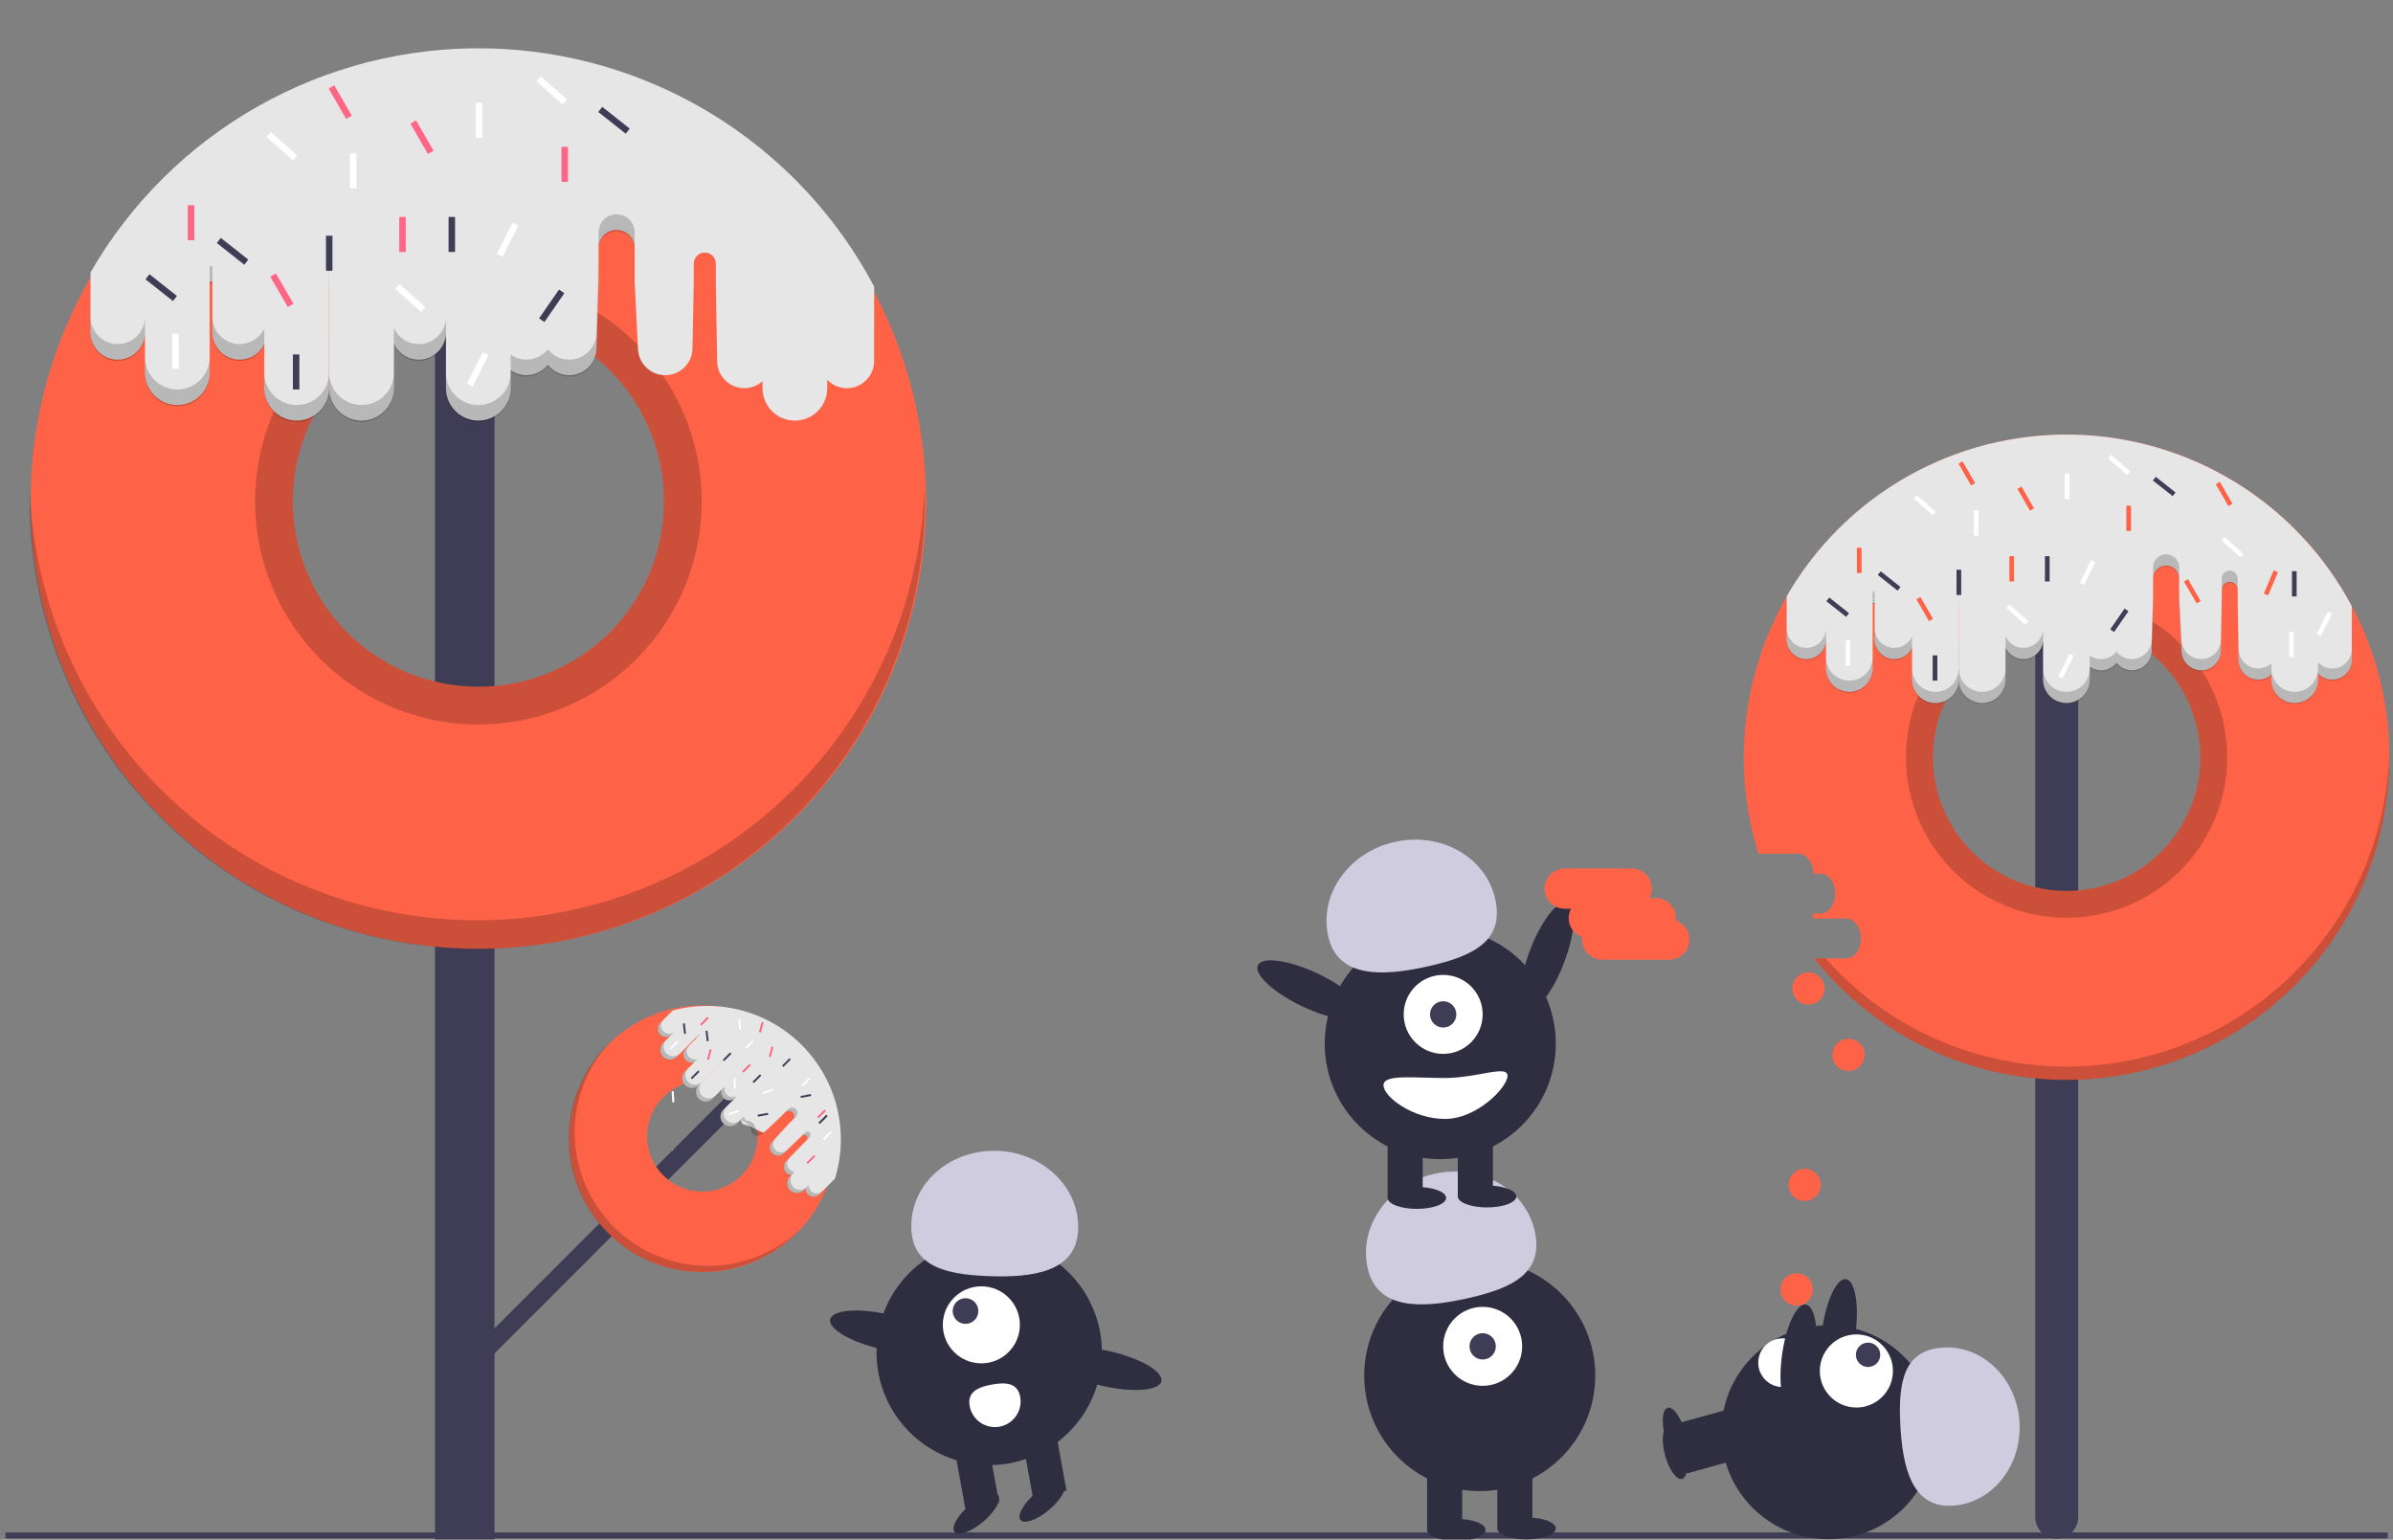 <svg width="892" height="574" viewBox="0 0 892 574" fill="none" xmlns="http://www.w3.org/2000/svg">
<rect x="0" y="0" width="892" height="574" fill="#808080" stroke="none"/>
<g id="undraw_donut_love_kau1 1" clip-path="url(#clip0)">
<path id="Vector" d="M890.029 571.273H2.029V573.513H890.029V571.273Z" fill="#3F3D56"/>
<path id="third-piece" d="M672.697 447.69C676.011 447.69 678.697 445.003 678.697 441.69C678.697 438.376 676.011 435.69 672.697 435.69C669.384 435.69 666.697 438.376 666.697 441.69C666.697 445.003 669.384 447.69 672.697 447.69Z" fill="#FF6347"/>
<path id="second-piece" d="M689.04 399.253C692.353 399.253 695.04 396.567 695.04 393.253C695.04 389.94 692.353 387.253 689.04 387.253C685.726 387.253 683.04 389.94 683.04 393.253C683.04 396.567 685.726 399.253 689.04 399.253Z" fill="#FF6347"/>
<path id="top-piece" d="M674.097 374.495C677.411 374.495 680.097 371.808 680.097 368.495C680.097 365.181 677.411 362.495 674.097 362.495C670.783 362.495 668.097 365.181 668.097 368.495C668.097 371.808 670.783 374.495 674.097 374.495Z" fill="#FF6347"/>
<path id="bottom-piece" d="M669.697 486.69C673.011 486.69 675.697 484.003 675.697 480.69C675.697 477.376 673.011 474.69 669.697 474.69C666.384 474.69 663.697 477.376 663.697 480.69C663.697 484.003 666.384 486.69 669.697 486.69Z" fill="#FF6347"/>
<g id="Donut-tree-left">
<path id="Vector_2" d="M250.142 391.807L249.38 391.896L249.86 396.01L250.621 395.921L250.142 391.807Z" fill="#3F3D56"/>
<path id="Vector_3" d="M254.69 428.114L254.449 427.386L250.518 428.69L250.759 429.418L254.69 428.114Z" fill="white"/>
<path id="Vector_4" d="M251.127 406.787L250.361 406.833L250.61 410.967L251.376 410.921L251.127 406.787Z" fill="white"/>
<path id="Vector_5" d="M247.547 384.117L246.782 384.163L247.03 388.297L247.796 388.251L247.547 384.117Z" fill="white"/>
<path id="Vector_6" d="M302.258 401.026L301.97 400.315L298.13 401.866L298.417 402.578L302.258 401.026Z" fill="#FF6584"/>
<path id="Vector_7" d="M256.981 399.817L256.241 399.619L255.169 403.619L255.909 403.818L256.981 399.817Z" fill="#FF6584"/>
<path id="Vector_8" d="M294.882 394.16L294.372 393.65L291.62 396.402L292.129 396.912L294.882 394.16Z" fill="white"/>
<path id="Vector_9" d="M302.119 435.853L301.61 435.343L298.857 438.096L299.367 438.605L302.119 435.853Z" fill="white"/>
<path id="Vector_10" d="M296.345 418.572L295.649 418.385L294.641 422.145L295.338 422.331L296.345 418.572Z" fill="#FF6584"/>
<path id="Vector_11" d="M298.144 404.354L297.634 403.844L294.882 406.596L295.391 407.106L298.144 404.354Z" fill="#FF6584"/>
<g id="group">
<path id="Vector_12" d="M286.208 402.67C286.828 402.05 287.177 401.209 287.177 400.332C287.177 399.455 286.828 398.614 286.208 397.994C285.588 397.374 284.747 397.025 283.87 397.025C282.993 397.025 282.152 397.374 281.532 397.994L176.015 503.51C175.395 504.13 175.047 504.972 175.047 505.849C175.047 506.726 175.395 507.567 176.015 508.187C176.635 508.807 177.476 509.155 178.354 509.155C179.231 509.155 180.072 508.807 180.692 508.187L285.529 403.349" fill="#3F3D56"/>
<path id="Vector_13" d="M296.994 389.353C289.308 381.676 279.319 376.729 268.555 375.266C257.791 373.804 246.844 375.908 237.389 381.256C227.934 386.605 220.491 394.903 216.198 404.881C211.906 414.86 211 425.971 213.62 436.513C216.24 447.055 222.24 456.449 230.704 463.258C239.169 470.067 249.63 473.916 260.489 474.217C271.347 474.517 282.006 471.252 290.833 464.922C299.661 458.591 306.172 449.543 309.371 439.162C312.031 430.519 312.284 421.314 310.104 412.538C307.923 403.761 303.39 395.746 296.994 389.353V389.353ZM256.291 443.448C252.869 442.498 249.751 440.678 247.241 438.166C246.734 437.658 246.264 437.123 245.813 436.578C242.712 432.758 241.08 427.956 241.21 423.038C241.34 418.12 243.224 413.41 246.521 409.76C249.819 406.109 254.314 403.758 259.193 403.13C264.072 402.502 269.015 403.64 273.13 406.337C277.244 409.035 280.258 413.114 281.629 417.839C282.999 422.564 282.635 427.623 280.602 432.103C278.569 436.583 275.002 440.189 270.544 442.269C266.085 444.349 261.03 444.767 256.291 443.448Z" fill="#FF6347"/>
<path id="Vector_14" d="M184.328 112.945C184.328 110.003 183.16 107.182 181.079 105.101C178.999 103.021 176.177 101.852 173.235 101.852C170.293 101.852 167.472 103.021 165.391 105.101C163.311 107.182 162.142 110.003 162.142 112.945V580.484C162.142 581.941 162.429 583.383 162.987 584.729C163.544 586.075 164.361 587.298 165.391 588.328C166.421 589.358 167.644 590.175 168.99 590.733C170.336 591.29 171.779 591.577 173.235 591.577C174.692 591.577 176.135 591.29 177.48 590.733C178.826 590.175 180.049 589.358 181.079 588.328C182.109 587.298 182.926 586.075 183.484 584.729C184.041 583.383 184.328 581.941 184.328 580.484V116.167" fill="#3F3D56"/>
<path id="Vector_15" d="M325.83 108.801C306.782 72.772 275.209 44.958 237.065 30.606C198.922 16.253 156.845 16.354 118.771 30.889C80.696 45.424 49.257 73.388 30.381 109.508C11.506 145.628 6.499 187.406 16.306 226.963C26.113 266.519 50.056 301.121 83.618 324.24C117.18 347.359 158.042 357.398 198.497 352.464C238.951 347.53 276.202 327.964 303.224 297.455C330.245 266.947 345.169 227.605 345.18 186.851C345.192 159.645 338.549 132.85 325.83 108.801V108.801ZM212.322 247.091C199.088 254.562 183.762 257.465 168.713 255.354C153.663 253.242 139.728 246.233 129.061 235.41C118.393 224.586 111.587 210.551 109.694 195.472C107.802 180.394 110.928 165.112 118.589 151.987C126.251 138.863 138.022 128.627 152.082 122.862C166.143 117.097 181.711 116.123 196.381 120.09C211.051 124.058 224.006 132.747 233.243 144.814C242.481 156.88 247.488 171.654 247.489 186.851C247.526 199.114 244.285 211.165 238.102 221.756C231.919 232.347 223.019 241.094 212.322 247.091H212.322Z" fill="#FF6347"/>
<path id="Vector_16" opacity="0.2" d="M177.847 343.054C134.498 343.053 92.852 326.181 61.726 296.01C30.601 265.839 12.44 224.739 11.089 181.412C11.031 183.216 11.001 185.028 11 186.847C10.995 208.761 15.306 230.461 23.689 250.709C32.071 270.956 44.36 289.354 59.854 304.852C75.347 320.349 93.742 332.643 113.988 341.03C134.233 349.417 155.933 353.734 177.847 353.734C199.761 353.734 221.46 349.417 241.706 341.03C261.951 332.643 280.346 320.349 295.84 304.852C311.333 289.354 323.622 270.956 332.005 250.709C340.387 230.461 344.699 208.761 344.693 186.847C344.693 185.026 344.664 183.212 344.605 181.405C343.256 224.734 325.095 265.836 293.969 296.008C262.844 326.18 221.196 343.053 177.847 343.054V343.054Z" fill="black"/>
<path id="Vector_17" opacity="0.2" d="M178.33 103.595C161.865 103.596 145.77 108.479 132.08 117.627C118.39 126.775 107.72 139.777 101.419 154.989C95.119 170.201 93.471 186.94 96.683 203.089C99.895 219.237 107.824 234.071 119.467 245.714C131.11 257.356 145.943 265.285 162.092 268.498C178.241 271.71 194.979 270.062 210.191 263.761C225.403 257.461 238.406 246.791 247.554 233.101C256.702 219.411 261.585 203.316 261.586 186.851C261.561 164.777 252.782 143.615 237.174 128.007C221.565 112.399 200.403 103.619 178.33 103.595V103.595ZM212.322 247.091C199.088 254.562 183.762 257.465 168.713 255.354C153.663 253.242 139.728 246.233 129.06 235.41C118.393 224.586 111.587 210.551 109.694 195.472C107.802 180.394 110.928 165.112 118.589 151.987C126.251 138.863 138.022 128.627 152.082 122.862C166.143 117.097 181.711 116.123 196.381 120.09C211.051 124.058 224.005 132.747 233.243 144.814C242.481 156.88 247.487 171.654 247.489 186.851C247.526 199.114 244.285 211.165 238.102 221.756C231.919 232.347 223.019 241.094 212.322 247.091V247.091Z" fill="black"/>
<path id="Vector_18" d="M325.833 106.796V134.551C325.834 136.577 325.229 138.558 324.095 140.237C322.961 141.917 321.35 143.218 319.47 143.974C317.589 144.73 315.526 144.906 313.545 144.479C311.564 144.052 309.756 143.041 308.355 141.578V144.741C308.355 147.938 307.084 151.005 304.823 153.266C302.562 155.527 299.496 156.797 296.298 156.797C293.101 156.797 290.034 155.527 287.773 153.266C285.512 151.005 284.242 147.938 284.242 144.741V142.105C282.783 143.417 280.976 144.278 279.038 144.583C277.101 144.889 275.116 144.626 273.325 143.826C271.533 143.027 270.012 141.725 268.946 140.079C267.879 138.433 267.313 136.513 267.315 134.551L266.832 105.051V98.246C266.83 97.157 266.396 96.113 265.625 95.344C264.855 94.574 263.81 94.142 262.721 94.142C261.632 94.142 260.587 94.574 259.816 95.344C259.046 96.113 258.612 97.157 258.61 98.246V105.051L258.127 129.715C258.127 132.408 257.057 134.992 255.152 136.896C253.247 138.801 250.664 139.871 247.971 139.871C245.277 139.871 242.694 138.801 240.789 136.896C238.885 134.992 237.815 132.408 237.815 129.715L236.572 105.051V92.443C236.572 90.656 235.862 88.942 234.599 87.679C233.335 86.416 231.622 85.706 229.835 85.706C228.048 85.706 226.335 86.416 225.072 87.679C223.808 88.942 223.098 90.656 223.098 92.443V105.051L222.339 129.715C222.341 131.827 221.683 133.887 220.458 135.608C219.233 137.329 217.502 138.624 215.506 139.314C213.51 140.004 211.348 140.054 209.322 139.457C207.296 138.859 205.507 137.645 204.204 135.982C202.598 138.036 200.262 139.391 197.682 139.766C195.102 140.14 192.477 139.506 190.353 137.994V144.741C190.353 147.938 189.083 151.005 186.822 153.266C184.561 155.527 181.494 156.797 178.296 156.797C175.099 156.797 172.032 155.527 169.771 153.266C167.51 151.005 166.24 147.938 166.24 144.741V123.911C166.241 126.235 165.445 128.488 163.985 130.295C162.525 132.103 160.489 133.354 158.217 133.842C155.946 134.329 153.576 134.022 151.503 132.973C149.43 131.923 147.78 130.195 146.828 128.075V144.741C146.828 147.938 145.557 151.005 143.296 153.266C141.035 155.527 137.969 156.797 134.771 156.797C131.574 156.797 128.507 155.527 126.246 153.266C123.985 151.005 122.715 147.938 122.715 144.741V105.051H122.647V144.741C122.647 147.938 121.377 151.005 119.116 153.266C116.855 155.527 113.788 156.797 110.59 156.797C107.393 156.797 104.326 155.527 102.065 153.266C99.804 151.005 98.534 147.938 98.534 144.741V128.216C97.556 130.308 95.893 132.005 93.821 133.024C91.748 134.044 89.39 134.327 87.135 133.825C84.88 133.323 82.864 132.068 81.419 130.265C79.975 128.463 79.188 126.221 79.189 123.911V105.051H78.154V138.937C78.154 142.135 76.884 145.202 74.623 147.463C72.362 149.724 69.296 150.994 66.098 150.994C62.9 150.994 59.834 149.724 57.573 147.463C55.312 145.202 54.041 142.135 54.041 138.937V123.911C54.043 125.246 53.781 126.568 53.271 127.801C52.761 129.034 52.014 130.155 51.071 131.099C50.127 132.043 49.007 132.792 47.774 133.303C46.542 133.814 45.22 134.077 43.886 134.077C42.551 134.077 41.23 133.814 39.997 133.303C38.764 132.792 37.644 132.043 36.701 131.099C35.758 130.155 35.01 129.034 34.5 127.801C33.99 126.568 33.728 125.246 33.73 123.911V101.554C48.624 75.714 70.171 54.337 96.129 39.647C122.087 24.957 151.506 17.492 181.327 18.027C211.148 18.562 240.281 27.078 265.695 42.69C291.108 58.302 311.875 80.438 325.833 106.796V106.796Z" fill="#E6E6E6"/>
<path id="Vector_19" opacity="0.2" d="M110.591 150.994C109.007 150.994 107.439 150.682 105.977 150.076C104.514 149.47 103.185 148.582 102.065 147.463C100.945 146.343 100.057 145.014 99.451 143.551C98.846 142.088 98.534 140.521 98.534 138.937V145.224C98.534 148.422 99.804 151.489 102.065 153.75C104.326 156.011 107.393 157.281 110.591 157.281C113.788 157.281 116.855 156.011 119.116 153.75C121.377 151.489 122.647 148.422 122.647 145.224V138.937C122.647 140.521 122.335 142.089 121.73 143.551C121.124 145.014 120.236 146.343 119.116 147.463C117.996 148.582 116.667 149.471 115.204 150.076C113.742 150.682 112.174 150.994 110.591 150.994Z" fill="black"/>
<path id="Vector_20" opacity="0.2" d="M134.771 150.994C133.188 150.994 131.62 150.682 130.157 150.076C128.694 149.47 127.365 148.582 126.246 147.463C125.126 146.343 124.238 145.014 123.632 143.551C123.026 142.088 122.715 140.521 122.715 138.937V145.224C122.715 148.422 123.985 151.489 126.246 153.75C128.507 156.011 131.574 157.281 134.771 157.281C137.969 157.281 141.035 156.011 143.296 153.75C145.557 151.489 146.828 148.422 146.828 145.224V138.937C146.828 140.521 146.516 142.089 145.91 143.551C145.304 145.014 144.416 146.343 143.297 147.463C142.177 148.582 140.848 149.471 139.385 150.076C137.922 150.682 136.354 150.994 134.771 150.994V150.994Z" fill="black"/>
<path id="Vector_21" opacity="0.2" d="M98.534 122.412C97.556 124.505 95.893 126.201 93.821 127.221C91.748 128.241 89.39 128.523 87.135 128.022C84.88 127.52 82.864 126.264 81.419 124.462C79.975 122.659 79.188 120.418 79.189 118.108V124.395C79.188 126.705 79.975 128.946 81.419 130.749C82.864 132.551 84.88 133.807 87.135 134.309C89.39 134.81 91.748 134.528 93.821 133.508C95.893 132.488 97.556 130.792 98.534 128.699V122.412Z" fill="black"/>
<path id="Vector_22" opacity="0.2" d="M122.715 99.247H122.647V105.534H122.715V99.247Z" fill="black"/>
<path id="Vector_23" opacity="0.2" d="M54.042 118.108C54.039 120.8 52.968 123.38 51.063 125.283C49.159 127.185 46.578 128.254 43.886 128.254C41.194 128.254 38.612 127.185 36.708 125.283C34.804 123.38 33.733 120.8 33.73 118.108V124.395C33.733 127.087 34.804 129.667 36.708 131.57C38.612 133.472 41.194 134.541 43.886 134.541C46.578 134.541 49.159 133.472 51.063 131.57C52.968 129.667 54.039 127.087 54.042 124.395V118.108Z" fill="black"/>
<path id="Vector_24" opacity="0.2" d="M79.189 99.247H78.155V105.534H79.189V99.247Z" fill="black"/>
<path id="Vector_25" opacity="0.2" d="M66.098 145.19C64.515 145.191 62.947 144.879 61.484 144.273C60.021 143.667 58.692 142.779 57.573 141.659C56.453 140.54 55.565 139.211 54.959 137.748C54.353 136.285 54.041 134.717 54.042 133.134V139.421C54.042 142.619 55.312 145.685 57.573 147.946C59.834 150.207 62.901 151.477 66.098 151.477C69.296 151.477 72.362 150.207 74.623 147.946C76.884 145.685 78.155 142.619 78.155 139.421V133.134C78.155 134.717 77.843 136.285 77.237 137.748C76.631 139.211 75.743 140.54 74.624 141.659C73.504 142.779 72.175 143.667 70.712 144.273C69.249 144.879 67.681 145.191 66.098 145.19V145.19Z" fill="black"/>
<path id="Vector_26" opacity="0.2" d="M178.296 150.994C176.713 150.994 175.145 150.682 173.682 150.076C172.22 149.47 170.891 148.582 169.771 147.463C168.651 146.343 167.763 145.014 167.157 143.551C166.552 142.088 166.24 140.521 166.24 138.937V145.224C166.24 148.422 167.51 151.489 169.771 153.75C172.032 156.011 175.099 157.281 178.296 157.281C181.494 157.281 184.561 156.011 186.822 153.75C189.083 151.489 190.353 148.422 190.353 145.224V138.937C190.353 140.521 190.041 142.089 189.435 143.551C188.83 145.014 187.942 146.343 186.822 147.463C185.702 148.582 184.373 149.471 182.91 150.076C181.448 150.682 179.88 150.994 178.296 150.994Z" fill="black"/>
<path id="Vector_27" opacity="0.2" d="M166.24 118.108C166.241 120.431 165.445 122.685 163.985 124.492C162.525 126.299 160.489 127.551 158.217 128.038C155.946 128.525 153.576 128.219 151.503 127.169C149.43 126.12 147.78 124.391 146.828 122.272V128.559C147.78 130.678 149.43 132.407 151.503 133.456C153.576 134.506 155.946 134.812 158.217 134.325C160.489 133.838 162.525 132.586 163.985 130.779C165.445 128.972 166.241 126.718 166.24 124.395V118.108Z" fill="black"/>
<path id="Vector_28" opacity="0.2" d="M212.183 134.067C210.645 134.067 209.128 133.717 207.745 133.044C206.362 132.37 205.151 131.39 204.204 130.179C202.598 132.232 200.262 133.587 197.682 133.962C195.102 134.337 192.477 133.702 190.353 132.191V138.478C192.477 139.989 195.102 140.624 197.682 140.249C200.262 139.874 202.598 138.519 204.204 136.466C205.507 138.129 207.296 139.343 209.322 139.94C211.348 140.537 213.51 140.488 215.506 139.798C217.502 139.108 219.233 137.812 220.458 136.091C221.683 134.371 222.341 132.311 222.339 130.198L223.098 105.534V99.247L222.339 123.911C222.339 125.245 222.077 126.566 221.566 127.798C221.056 129.03 220.308 130.15 219.365 131.093C218.422 132.036 217.302 132.784 216.07 133.295C214.838 133.805 213.517 134.068 212.183 134.067Z" fill="black"/>
<path id="Vector_29" opacity="0.2" d="M236.572 86.639C236.572 84.853 235.862 83.139 234.599 81.876C233.335 80.612 231.622 79.903 229.835 79.903C228.048 79.903 226.335 80.612 225.072 81.876C223.808 83.139 223.098 84.853 223.098 86.639V92.926C223.098 91.14 223.808 89.426 225.072 88.163C226.335 86.899 228.048 86.19 229.835 86.19C231.622 86.19 233.335 86.899 234.599 88.163C235.862 89.426 236.572 91.14 236.572 92.926V86.639Z" fill="black"/>
<path id="Vector_30" d="M123.924 87.882H121.506V100.94H123.924V87.882Z" fill="#3F3D56"/>
<path id="Vector_31" d="M169.625 80.87H167.207V93.927H169.625V80.87Z" fill="#3F3D56"/>
<path id="Vector_32" d="M111.592 132.133H109.174V145.19H111.592V132.133Z" fill="#3F3D56"/>
<path id="Vector_33" d="M210.361 109.317L208.373 107.941L200.943 118.679L202.932 120.054L210.361 109.317Z" fill="#3F3D56"/>
<path id="Vector_34" d="M82.316 88.686L80.815 90.583L91.055 98.685L92.556 96.788L82.316 88.686Z" fill="#3F3D56"/>
<path id="Vector_35" d="M224.498 39.842L222.998 41.738L233.238 49.84L234.738 47.944L224.498 39.842Z" fill="#3F3D56"/>
<path id="Vector_36" d="M55.717 102.228L54.217 104.124L64.457 112.226L65.957 110.33L55.717 102.228Z" fill="#3F3D56"/>
<path id="Vector_37" d="M132.871 57.173H130.453V70.23H132.871V57.173Z" fill="white"/>
<path id="Vector_38" d="M66.616 124.395H64.198V137.453H66.616V124.395Z" fill="white"/>
<path id="Vector_39" d="M179.781 38.312H177.363V51.369H179.781V38.312Z" fill="white"/>
<path id="Vector_40" d="M193.22 84.04L191.059 82.955L185.203 94.626L187.364 95.711L193.22 84.04Z" fill="white"/>
<path id="Vector_41" d="M182.097 132.401L179.936 131.317L174.08 142.988L176.241 144.072L182.097 132.401Z" fill="white"/>
<path id="Vector_42" d="M148.857 105.86L147.253 107.669L157.024 116.332L158.628 114.522L148.857 105.86Z" fill="white"/>
<path id="Vector_43" d="M100.98 49.277L99.376 51.086L109.146 59.749L110.75 57.939L100.98 49.277Z" fill="white"/>
<path id="Vector_44" d="M201.571 28.482L199.967 30.291L209.738 38.953L211.342 37.144L201.571 28.482Z" fill="white"/>
<path id="Vector_45" d="M151.248 80.87H148.83V93.927H151.248V80.87Z" fill="#FF6584"/>
<path id="Vector_46" d="M102.846 101.935L100.751 103.144L107.28 114.453L109.374 113.244L102.846 101.935Z" fill="#FF6584"/>
<path id="Vector_47" d="M155.077 44.87L152.983 46.079L159.512 57.387L161.606 56.178L155.077 44.87Z" fill="#FF6584"/>
<path id="Vector_48" d="M124.608 31.811L122.514 33.02L129.043 44.329L131.137 43.12L124.608 31.811Z" fill="#FF6584"/>
<path id="Vector_49" d="M211.7 54.755H209.282V67.812H211.7V54.755Z" fill="#FF6584"/>
<path id="Vector_50" d="M72.419 76.517H70.001V89.575H72.419V76.517Z" fill="#FF6584"/>
<path id="Vector_51" opacity="0.2" d="M228.795 457.352C219.657 448.214 214.435 435.879 214.234 422.959C214.033 410.038 218.868 397.546 227.716 388.129C227.324 388.497 226.935 388.873 226.552 389.256C221.93 393.874 218.264 399.357 215.762 405.392C213.259 411.427 211.971 417.896 211.97 424.429C211.968 430.963 213.254 437.432 215.754 443.468C218.253 449.505 221.917 454.989 226.537 459.609C231.157 464.229 236.642 467.893 242.678 470.393C248.714 472.892 255.184 474.178 261.717 474.177C268.25 474.175 274.719 472.887 280.754 470.385C286.789 467.883 292.273 464.216 296.89 459.594C297.274 459.21 297.65 458.822 298.019 458.429C288.601 467.277 276.109 472.113 263.189 471.912C250.268 471.711 237.932 466.489 228.795 457.352V457.352Z" fill="black"/>
</g>
<path id="Vector_52" d="M311.232 439.381L305.382 445.231C304.955 445.659 304.41 445.949 303.817 446.064C303.224 446.179 302.61 446.114 302.054 445.877C301.498 445.64 301.026 445.242 300.699 444.734C300.371 444.227 300.203 443.632 300.216 443.029L299.55 443.695C298.876 444.369 297.961 444.748 297.008 444.748C296.055 444.748 295.141 444.369 294.467 443.695C293.793 443.021 293.414 442.107 293.414 441.154C293.414 440.201 293.793 439.287 294.467 438.613L295.022 438.057C294.438 438.026 293.876 437.826 293.403 437.482C292.93 437.138 292.567 436.665 292.358 436.119C292.149 435.572 292.103 434.978 292.225 434.406C292.347 433.834 292.633 433.31 293.047 432.897L299.163 426.576L300.598 425.142C300.827 424.912 300.956 424.601 300.956 424.276C300.956 423.951 300.827 423.639 300.598 423.409C300.368 423.179 300.056 423.05 299.731 423.05C299.406 423.05 299.094 423.179 298.865 423.409L297.43 424.843L292.129 429.94C291.562 430.508 290.792 430.827 289.989 430.827C289.186 430.827 288.416 430.508 287.848 429.94C287.28 429.373 286.961 428.603 286.961 427.8C286.961 426.997 287.28 426.227 287.848 425.659L292.785 420.198L295.442 417.541C295.816 417.163 296.026 416.653 296.024 416.122C296.023 415.591 295.812 415.082 295.436 414.707C295.061 414.331 294.552 414.12 294.021 414.118C293.49 414.117 292.98 414.327 292.602 414.7L289.945 417.358L284.586 422.397C282.182 420.972 279.615 419.842 276.94 419.033C276.497 418.589 276.202 418.019 276.098 417.4L274.676 418.822C274.002 419.496 273.088 419.875 272.135 419.875C271.182 419.875 270.268 419.496 269.594 418.822C268.92 418.148 268.541 417.234 268.541 416.281C268.541 415.327 268.92 414.413 269.594 413.739L273.984 409.349C273.495 409.839 272.852 410.146 272.163 410.219C271.474 410.292 270.781 410.127 270.2 409.751C269.618 409.375 269.183 408.81 268.968 408.152C268.752 407.494 268.768 406.782 269.015 406.134L265.502 409.647C264.828 410.321 263.913 410.7 262.96 410.7C262.007 410.7 261.093 410.321 260.419 409.647C259.745 408.973 259.366 408.059 259.366 407.106C259.366 406.153 259.745 405.239 260.419 404.565L268.785 396.198L268.771 396.184L260.405 404.55C259.731 405.224 258.816 405.603 257.863 405.603C256.91 405.603 255.996 405.224 255.322 404.55C254.648 403.876 254.269 402.962 254.269 402.009C254.269 401.056 254.648 400.142 255.322 399.468L258.805 395.984C258.158 396.219 257.45 396.226 256.798 396.004C256.146 395.783 255.589 395.345 255.22 394.764C254.85 394.183 254.69 393.493 254.766 392.809C254.841 392.124 255.148 391.486 255.635 390.999L259.61 387.024L259.392 386.806L252.249 393.949C251.575 394.623 250.661 395.001 249.708 395.001C248.755 395.001 247.841 394.623 247.167 393.949C246.493 393.275 246.114 392.36 246.114 391.407C246.114 390.454 246.493 389.54 247.167 388.866L250.334 385.699C249.766 386.266 248.996 386.585 248.193 386.585C247.39 386.585 246.62 386.266 246.052 385.699C245.485 385.131 245.166 384.361 245.166 383.558C245.166 382.755 245.485 381.985 246.052 381.417L250.765 376.704C259.352 374.397 268.399 374.433 276.967 376.808C285.535 379.183 293.31 383.811 299.483 390.21C305.656 396.608 310.002 404.544 312.068 413.192C314.134 421.84 313.846 430.883 311.232 439.381V439.381Z" fill="#E6E6E6"/>
<path id="Vector_53" opacity="0.2" d="M256.545 403.327C256.211 402.993 255.947 402.597 255.766 402.161C255.585 401.725 255.492 401.258 255.492 400.786C255.492 400.314 255.585 399.846 255.766 399.41C255.947 398.974 256.211 398.578 256.545 398.244L255.22 399.57C254.546 400.244 254.167 401.158 254.167 402.111C254.167 403.064 254.546 403.978 255.22 404.652C255.894 405.326 256.808 405.705 257.761 405.705C258.714 405.705 259.629 405.326 260.303 404.652L261.628 403.327C261.294 403.661 260.898 403.926 260.462 404.106C260.026 404.287 259.558 404.38 259.086 404.38C258.615 404.38 258.147 404.287 257.711 404.106C257.275 403.926 256.879 403.661 256.545 403.327V403.327Z" fill="black"/>
<path id="Vector_54" opacity="0.2" d="M261.642 408.424C261.308 408.09 261.044 407.694 260.863 407.258C260.682 406.822 260.589 406.355 260.589 405.883C260.589 405.411 260.682 404.943 260.863 404.507C261.044 404.071 261.308 403.675 261.642 403.341L260.317 404.667C259.983 405 259.718 405.396 259.538 405.833C259.357 406.269 259.264 406.736 259.264 407.208C259.264 407.68 259.357 408.147 259.538 408.583C259.718 409.019 259.983 409.416 260.317 409.749C260.651 410.083 261.047 410.348 261.483 410.528C261.919 410.709 262.386 410.802 262.858 410.802C263.33 410.802 263.798 410.709 264.234 410.528C264.67 410.348 265.066 410.083 265.4 409.749L266.725 408.424C266.391 408.758 265.995 409.023 265.559 409.203C265.123 409.384 264.655 409.477 264.183 409.477C263.711 409.477 263.244 409.384 262.808 409.203C262.372 409.023 261.976 408.758 261.642 408.424V408.424Z" fill="black"/>
<path id="Vector_55" opacity="0.2" d="M260.028 394.761C259.381 394.996 258.673 395.003 258.021 394.781C257.369 394.559 256.813 394.122 256.443 393.541C256.074 392.96 255.913 392.27 255.989 391.585C256.064 390.901 256.371 390.263 256.858 389.776L255.533 391.101C255.046 391.588 254.739 392.226 254.664 392.911C254.588 393.595 254.748 394.285 255.118 394.866C255.488 395.447 256.044 395.884 256.696 396.106C257.348 396.328 258.056 396.321 258.703 396.086L260.028 394.761Z" fill="black"/>
<path id="Vector_56" opacity="0.2" d="M269.994 394.961L268.669 396.286L268.683 396.3L270.008 394.975L269.994 394.961Z" fill="black"/>
<path id="Vector_57" opacity="0.2" d="M251.557 384.475C251.276 384.756 250.942 384.979 250.575 385.132C250.208 385.284 249.814 385.362 249.416 385.362C249.019 385.362 248.625 385.284 248.258 385.132C247.891 384.979 247.557 384.756 247.276 384.475C246.995 384.194 246.772 383.86 246.619 383.493C246.467 383.126 246.389 382.732 246.389 382.335C246.389 381.937 246.467 381.543 246.619 381.176C246.772 380.809 246.995 380.475 247.276 380.194L245.951 381.519C245.383 382.087 245.064 382.857 245.064 383.66C245.064 384.463 245.383 385.233 245.951 385.801C246.518 386.368 247.288 386.687 248.091 386.687C248.894 386.687 249.664 386.368 250.232 385.801L251.557 384.475Z" fill="black"/>
<path id="Vector_58" opacity="0.2" d="M260.616 385.582L259.29 386.908L259.509 387.126L260.834 385.801L260.616 385.582Z" fill="black"/>
<path id="Vector_59" opacity="0.2" d="M248.39 392.725C248.056 392.392 247.791 391.995 247.611 391.559C247.43 391.123 247.337 390.656 247.337 390.184C247.337 389.712 247.43 389.245 247.611 388.809C247.791 388.372 248.056 387.976 248.39 387.643L247.065 388.968C246.731 389.302 246.466 389.698 246.286 390.134C246.105 390.57 246.012 391.037 246.012 391.509C246.012 391.981 246.105 392.448 246.286 392.885C246.466 393.321 246.731 393.717 247.065 394.051C247.398 394.384 247.795 394.649 248.231 394.83C248.667 395.01 249.134 395.103 249.606 395.103C250.078 395.103 250.545 395.01 250.981 394.83C251.418 394.649 251.814 394.384 252.147 394.051L253.473 392.725C253.139 393.059 252.743 393.324 252.307 393.504C251.871 393.685 251.403 393.778 250.931 393.778C250.459 393.778 249.992 393.685 249.556 393.504C249.12 393.324 248.724 393.059 248.39 392.725V392.725Z" fill="black"/>
<path id="Vector_60" opacity="0.2" d="M270.817 417.599C270.483 417.265 270.218 416.869 270.038 416.433C269.857 415.997 269.764 415.529 269.764 415.057C269.764 414.585 269.857 414.118 270.038 413.682C270.218 413.246 270.483 412.85 270.817 412.516L269.492 413.841C269.158 414.175 268.893 414.571 268.712 415.007C268.532 415.443 268.439 415.911 268.439 416.383C268.439 416.854 268.532 417.322 268.712 417.758C268.893 418.194 269.158 418.59 269.492 418.924C269.825 419.258 270.221 419.522 270.658 419.703C271.094 419.884 271.561 419.977 272.033 419.977C272.505 419.977 272.972 419.884 273.408 419.703C273.844 419.522 274.24 419.258 274.574 418.924L275.899 417.599C275.566 417.932 275.17 418.197 274.733 418.378C274.297 418.558 273.83 418.651 273.358 418.651C272.886 418.651 272.419 418.558 271.983 418.378C271.547 418.197 271.15 417.932 270.817 417.599Z" fill="black"/>
<path id="Vector_61" opacity="0.2" d="M301.821 423.919C302.051 423.689 302.18 423.377 302.18 423.052C302.18 422.727 302.051 422.416 301.821 422.186C301.591 421.956 301.279 421.827 300.954 421.827C300.629 421.827 300.318 421.956 300.088 422.186L298.763 423.511C298.992 423.281 299.304 423.152 299.629 423.152C299.954 423.152 300.266 423.281 300.496 423.511C300.725 423.741 300.854 424.053 300.854 424.378C300.854 424.703 300.725 425.014 300.496 425.244L301.821 423.919Z" fill="black"/>
<path id="Vector_62" opacity="0.2" d="M275.207 408.125C274.718 408.615 274.075 408.922 273.386 408.996C272.698 409.069 272.005 408.904 271.423 408.527C270.842 408.151 270.407 407.587 270.191 406.929C269.975 406.271 269.992 405.559 270.238 404.911L268.913 406.236C268.666 406.884 268.65 407.596 268.866 408.254C269.081 408.912 269.516 409.477 270.098 409.853C270.679 410.229 271.372 410.394 272.061 410.321C272.75 410.248 273.393 409.941 273.882 409.451L275.207 408.125Z" fill="black"/>
<path id="Vector_63" opacity="0.2" d="M289.071 428.717C288.79 428.436 288.567 428.102 288.415 427.735C288.263 427.368 288.184 426.974 288.184 426.576C288.184 426.179 288.263 425.785 288.415 425.418C288.567 425.051 288.79 424.717 289.071 424.436L294.008 418.975L292.683 420.3L287.746 425.761C287.465 426.042 287.242 426.376 287.09 426.743C286.937 427.11 286.859 427.504 286.859 427.902C286.859 428.299 286.937 428.693 287.09 429.06C287.242 429.428 287.465 429.761 287.746 430.042C288.027 430.324 288.361 430.547 288.728 430.699C289.095 430.851 289.489 430.929 289.887 430.929C290.284 430.929 290.678 430.851 291.045 430.699C291.412 430.547 291.746 430.324 292.027 430.042L297.328 424.945L298.653 423.62L293.353 428.717C293.071 428.998 292.738 429.221 292.37 429.374C292.003 429.526 291.609 429.604 291.212 429.604C290.814 429.604 290.421 429.526 290.053 429.374C289.686 429.221 289.352 428.998 289.071 428.717V428.717Z" fill="black"/>
<path id="Vector_64" opacity="0.2" d="M302.323 444.008C302.035 443.72 301.808 443.376 301.656 442.997C301.504 442.619 301.43 442.213 301.439 441.805L300.773 442.472C300.439 442.806 300.043 443.07 299.607 443.251C299.171 443.432 298.703 443.525 298.231 443.525C297.759 443.525 297.292 443.432 296.856 443.251C296.42 443.07 296.024 442.806 295.69 442.472C295.356 442.138 295.092 441.742 294.911 441.306C294.73 440.87 294.637 440.403 294.637 439.931C294.637 439.459 294.73 438.991 294.911 438.555C295.092 438.119 295.356 437.723 295.69 437.389L296.246 436.834C295.662 436.803 295.099 436.603 294.626 436.259C294.154 435.915 293.791 435.441 293.582 434.895C293.373 434.349 293.326 433.754 293.448 433.182C293.571 432.611 293.856 432.086 294.27 431.674L300.386 425.353L299.061 426.678L292.945 432.999C292.531 433.412 292.245 433.936 292.123 434.508C292.001 435.079 292.047 435.674 292.256 436.221C292.465 436.767 292.828 437.24 293.301 437.584C293.774 437.928 294.336 438.128 294.92 438.159L294.365 438.714C293.691 439.388 293.312 440.303 293.312 441.256C293.312 442.209 293.691 443.123 294.365 443.797C295.039 444.471 295.953 444.85 296.906 444.85C297.859 444.85 298.774 444.471 299.448 443.797L300.114 443.131C300.101 443.735 300.269 444.329 300.597 444.836C300.924 445.344 301.396 445.742 301.952 445.979C302.508 446.216 303.122 446.281 303.715 446.166C304.308 446.051 304.853 445.761 305.28 445.333L306.605 444.008C306.324 444.289 305.99 444.512 305.623 444.665C305.255 444.817 304.862 444.895 304.464 444.895C304.066 444.895 303.673 444.817 303.305 444.665C302.938 444.512 302.604 444.289 302.323 444.008V444.008Z" fill="black"/>
<path id="Vector_65" opacity="0.2" d="M281.528 421.174C281.583 420.719 281.534 420.257 281.385 419.823C281.235 419.39 280.989 418.996 280.665 418.672C280.341 418.348 279.947 418.102 279.514 417.952C279.08 417.803 278.619 417.754 278.164 417.81C277.72 417.366 277.426 416.795 277.322 416.177L275.996 417.502C277.118 417.816 278.119 418.461 278.869 419.353C279.619 420.244 280.084 421.34 280.202 422.499C280.483 422.78 280.817 423.003 281.185 423.155C281.552 423.308 281.946 423.386 282.343 423.386C282.741 423.386 283.134 423.308 283.502 423.155C283.869 423.003 284.203 422.78 284.484 422.499L289.843 417.46L291.168 416.135L285.809 421.174C285.528 421.455 285.194 421.678 284.827 421.83C284.46 421.982 284.066 422.061 283.668 422.061C283.271 422.061 282.877 421.982 282.51 421.83C282.142 421.678 281.809 421.455 281.528 421.174V421.174Z" fill="black"/>
<path id="Vector_66" opacity="0.2" d="M296.666 416.317C296.853 416.131 297.002 415.91 297.104 415.666C297.206 415.422 297.259 415.16 297.26 414.896C297.26 414.631 297.208 414.369 297.108 414.125C297.007 413.88 296.858 413.658 296.671 413.471C296.484 413.284 296.262 413.136 296.018 413.035C295.774 412.934 295.512 412.883 295.247 412.883C294.983 412.884 294.721 412.937 294.477 413.039C294.233 413.14 294.012 413.29 293.826 413.477L292.5 414.802C292.687 414.615 292.908 414.466 293.152 414.364C293.396 414.262 293.658 414.209 293.922 414.209C294.186 414.208 294.448 414.26 294.693 414.361C294.937 414.461 295.159 414.61 295.346 414.797C295.533 414.984 295.681 415.206 295.782 415.45C295.883 415.694 295.935 415.956 295.934 416.221C295.934 416.485 295.881 416.747 295.779 416.991C295.677 417.235 295.528 417.456 295.34 417.642L296.666 416.317Z" fill="black"/>
<path id="Vector_67" d="M272.659 392.834L272.149 392.325L269.397 395.077L269.906 395.587L272.659 392.834Z" fill="#3F3D56"/>
<path id="Vector_68" d="M283.77 400.99L283.26 400.48L280.508 403.232L281.018 403.742L283.77 400.99Z" fill="#3F3D56"/>
<path id="Vector_69" d="M294.77 394.99L294.26 394.48L291.508 397.232L292.018 397.742L294.77 394.99Z" fill="#3F3D56"/>
<path id="Vector_70" d="M260.732 399.562L260.222 399.053L257.47 401.805L257.979 402.315L260.732 399.562Z" fill="#3F3D56"/>
<path id="Vector_71" d="M286.361 415.573L286.232 414.864L282.403 415.561L282.532 416.27L286.361 415.573Z" fill="#3F3D56"/>
<path id="Vector_72" d="M302.361 408.573L302.232 407.864L298.403 408.561L298.532 409.27L302.361 408.573Z" fill="#3F3D56"/>
<path id="Vector_73" d="M263.719 384.233L263.003 384.317L263.453 388.183L264.169 388.1L263.719 384.233Z" fill="#3F3D56"/>
<path id="Vector_74" d="M255.258 381.481L254.542 381.565L254.992 385.431L255.708 385.347L255.258 381.481Z" fill="#3F3D56"/>
<path id="Vector_75" d="M281.018 388.247L280.508 387.737L277.756 390.49L278.265 390.999L281.018 388.247Z" fill="white"/>
<path id="Vector_76" d="M302.018 402.247L301.508 401.737L298.756 404.49L299.265 404.999L302.018 402.247Z" fill="white"/>
<path id="Vector_77" d="M310.018 422.247L309.508 421.737L306.756 424.49L307.265 424.999L310.018 422.247Z" fill="white"/>
<path id="Vector_78" d="M252.882 388.451L252.373 387.941L249.62 390.694L250.13 391.203L252.882 388.451Z" fill="white"/>
<path id="Vector_79" d="M288.076 406.631L287.849 405.947L284.154 407.173L284.381 407.857L288.076 406.631Z" fill="white"/>
<path id="Vector_80" d="M275.537 414.481L275.31 413.796L271.616 415.022L271.843 415.706L275.537 414.481Z" fill="white"/>
<path id="Vector_81" d="M274.125 401.879L273.406 401.923L273.639 405.808L274.359 405.765L274.125 401.879Z" fill="white"/>
<path id="Vector_82" d="M275.96 379.861L275.24 379.904L275.474 383.789L276.194 383.746L275.96 379.861Z" fill="white"/>
<path id="Vector_83" d="M279.897 397.116L279.387 396.606L276.634 399.359L277.144 399.868L279.897 397.116Z" fill="#FF6584"/>
<path id="Vector_84" d="M303.897 431.116L303.387 430.606L300.634 433.359L301.144 433.868L303.897 431.116Z" fill="#FF6584"/>
<path id="Vector_85" d="M307.897 414.116L307.387 413.606L304.634 416.359L305.144 416.868L307.897 414.116Z" fill="#FF6584"/>
<path id="Vector_86" d="M265.254 391.354L264.557 391.167L263.55 394.927L264.246 395.113L265.254 391.354Z" fill="#FF6584"/>
<path id="Vector_87" d="M288.292 390.334L287.596 390.148L286.588 393.907L287.284 394.094L288.292 390.334Z" fill="#FF6584"/>
<path id="Vector_88" d="M284.622 381.16L283.926 380.973L282.918 384.733L283.615 384.919L284.622 381.16Z" fill="#FF6584"/>
<path id="Vector_89" d="M264.198 379.582L263.688 379.073L260.936 381.825L261.445 382.335L264.198 379.582Z" fill="#FF6584"/>
<path id="Vector_90" d="M308.533 416.073L307.99 415.531L305.062 418.46L305.604 419.002L308.533 416.073Z" fill="#3F3D56"/>
</g>
<g id="Donut-tree-right">
<g id="group_2">
<path id="Vector_91" d="M774.65 206.943C774.65 204.821 773.807 202.787 772.307 201.286C770.807 199.786 768.772 198.943 766.65 198.943C764.528 198.943 762.493 199.786 760.993 201.286C759.493 202.787 758.65 204.821 758.65 206.943V565.59C758.65 567.712 759.493 569.747 760.993 571.247C762.493 572.747 764.528 573.59 766.65 573.59C768.772 573.59 770.807 572.747 772.307 571.247C773.807 569.747 774.65 567.712 774.65 565.59V209.267" fill="#3F3D56"/>
<path id="Vector_92" d="M876.7 225.977C862.646 199.471 839.199 179.17 810.956 169.052C782.712 158.934 751.708 159.728 724.02 171.279C696.332 182.83 673.955 204.306 661.277 231.496C648.598 258.686 646.531 289.631 655.48 318.267H670.41C673.41 318.267 675.87 321.607 675.87 325.697H678.61C681.62 325.697 684.08 329.037 684.08 333.127C684.08 337.207 681.62 340.557 678.61 340.557H675.87C675.864 341.178 675.8 341.797 675.68 342.407H688.18C691.19 342.407 693.65 345.757 693.65 349.837C693.65 353.927 691.19 357.267 688.18 357.267H676.24C694.931 380.694 721.691 396.304 751.283 401.042C780.876 405.781 811.172 399.306 836.243 382.886C861.314 366.466 879.356 341.282 886.839 312.261C894.321 283.241 890.706 252.472 876.7 225.977H876.7ZM794.84 325.717C787.359 329.941 778.911 332.153 770.32 332.137C768.6 332.136 766.881 332.049 765.17 331.877C753.342 330.641 742.346 325.217 734.167 316.585C725.987 307.953 721.163 296.681 720.565 284.804C719.967 272.927 723.635 261.227 730.907 251.817C738.178 242.407 748.574 235.907 760.218 233.49C771.861 231.072 783.986 232.897 794.402 238.635C804.818 244.372 812.84 253.645 817.02 264.778C821.199 275.911 821.261 288.172 817.194 299.347C813.126 310.522 805.198 319.875 794.84 325.717V325.717Z" fill="#FF6347"/>
<path id="Vector_93" opacity="0.2" d="M770.324 397.592C753.344 397.611 736.554 394.026 721.062 387.074C705.57 380.123 691.729 369.963 680.454 357.267H676.236C691.788 376.778 713.021 390.972 736.996 397.884C760.971 404.796 786.502 404.083 810.054 395.845C833.606 387.606 854.015 372.25 868.454 351.901C882.894 331.552 890.65 307.218 890.65 282.267C890.65 281.514 890.629 280.767 890.615 280.018C889.897 311.445 876.908 341.344 854.427 363.317C831.947 385.29 801.76 397.592 770.324 397.592Z" fill="black"/>
<path id="Vector_94" opacity="0.2" d="M770.32 222.397C758.479 222.399 746.905 225.912 737.061 232.492C727.217 239.071 719.544 248.422 715.014 259.362C710.485 270.302 709.3 282.34 711.612 293.953C713.923 305.566 719.626 316.233 727.999 324.605C736.372 332.977 747.04 338.678 758.654 340.987C770.267 343.296 782.304 342.11 793.244 337.578C804.183 333.047 813.533 325.373 820.111 315.528C826.689 305.682 830.2 294.107 830.2 282.267C830.181 266.392 823.866 251.173 812.64 239.949C801.414 228.725 786.194 222.413 770.32 222.397V222.397ZM794.84 325.717C787.359 329.941 778.911 332.153 770.32 332.137C768.6 332.136 766.881 332.049 765.17 331.877C753.342 330.641 742.346 325.217 734.167 316.585C725.987 307.953 721.163 296.681 720.565 284.804C719.967 272.927 723.635 261.227 730.906 251.817C738.178 242.407 748.574 235.907 760.218 233.49C771.861 231.072 783.986 232.897 794.402 238.635C804.818 244.372 812.84 253.645 817.02 264.778C821.199 275.911 821.261 288.172 817.194 299.347C813.126 310.522 805.198 319.875 794.84 325.717Z" fill="black"/>
</g>
<g id="right-topping">
<path id="Vector_95" d="M876.657 226.038V246.054C876.658 247.515 876.222 248.943 875.404 250.154C874.586 251.366 873.424 252.304 872.068 252.849C870.712 253.395 869.224 253.521 867.796 253.213C866.367 252.905 865.063 252.177 864.053 251.121V253.402C864.053 255.708 863.136 257.92 861.506 259.55C859.875 261.181 857.664 262.097 855.358 262.097C853.052 262.097 850.84 261.181 849.21 259.55C847.579 257.92 846.663 255.708 846.663 253.402V251.501C845.611 252.447 844.308 253.068 842.91 253.289C841.513 253.509 840.082 253.319 838.79 252.743C837.498 252.166 836.401 251.228 835.632 250.04C834.863 248.853 834.454 247.468 834.456 246.054L834.107 224.779V219.871C834.107 219.085 833.795 218.331 833.239 217.775C832.683 217.219 831.929 216.907 831.143 216.907C830.356 216.907 829.602 217.219 829.046 217.775C828.49 218.331 828.178 219.085 828.178 219.871V224.779L827.829 242.566C827.829 244.508 827.058 246.371 825.684 247.745C824.31 249.118 822.448 249.89 820.505 249.89C818.563 249.89 816.7 249.118 815.326 247.745C813.953 246.371 813.181 244.508 813.181 242.566L812.285 224.779V215.686C812.285 214.398 811.773 213.162 810.862 212.251C809.95 211.34 808.715 210.828 807.426 210.828C806.138 210.828 804.902 211.34 803.991 212.251C803.08 213.162 802.568 214.398 802.568 215.686V224.779L802.02 242.566C802.021 244.089 801.547 245.575 800.664 246.816C799.78 248.057 798.532 248.991 797.092 249.489C795.653 249.986 794.093 250.022 792.632 249.591C791.171 249.161 789.881 248.285 788.941 247.086C787.783 248.567 786.098 249.544 784.238 249.814C782.377 250.084 780.484 249.627 778.953 248.537V253.402C778.953 255.708 778.037 257.92 776.406 259.55C774.775 261.181 772.564 262.097 770.258 262.097C767.952 262.097 765.74 261.181 764.11 259.55C762.479 257.92 761.563 255.708 761.563 253.402V238.381C761.564 240.056 760.99 241.681 759.937 242.985C758.884 244.288 757.415 245.191 755.777 245.542C754.139 245.893 752.43 245.672 750.935 244.915C749.44 244.159 748.25 242.912 747.563 241.384V253.402C747.561 255.707 746.644 257.916 745.013 259.544C743.383 261.173 741.173 262.088 738.868 262.088C736.564 262.088 734.354 261.173 732.724 259.544C731.093 257.916 730.176 255.707 730.174 253.402V224.779H730.125V253.402C730.125 255.708 729.209 257.92 727.578 259.55C725.948 261.181 723.736 262.097 721.43 262.097C719.124 262.097 716.912 261.181 715.282 259.55C713.651 257.92 712.735 255.708 712.735 253.402V241.485C712.03 242.994 710.831 244.217 709.336 244.953C707.841 245.688 706.14 245.892 704.514 245.53C702.888 245.168 701.434 244.263 700.392 242.963C699.351 241.663 698.783 240.047 698.784 238.381V224.779H698.038V249.217C698.038 251.523 697.122 253.735 695.491 255.365C693.861 256.996 691.649 257.912 689.343 257.912C687.037 257.912 684.826 256.996 683.195 255.365C681.564 253.735 680.648 251.523 680.648 249.217V238.381C680.648 240.323 679.877 242.186 678.503 243.56C677.13 244.933 675.267 245.705 673.324 245.705C671.382 245.705 669.519 244.933 668.145 243.56C666.772 242.186 666 240.323 666 238.381V222.257C676.742 203.622 692.281 188.205 711.001 177.611C729.721 167.017 750.937 161.633 772.444 162.019C793.95 162.405 814.96 168.547 833.287 179.806C851.615 191.065 866.591 207.029 876.657 226.038V226.038Z" fill="#E6E6E6"/>
<path id="Vector_96" opacity="0.2" d="M721.43 257.912C720.288 257.912 719.157 257.687 718.103 257.25C717.048 256.813 716.089 256.173 715.282 255.365C714.474 254.558 713.834 253.599 713.397 252.544C712.96 251.489 712.735 250.359 712.735 249.217V253.751C712.735 256.057 713.651 258.268 715.282 259.899C716.912 261.53 719.124 262.446 721.43 262.446C723.736 262.446 725.948 261.53 727.578 259.899C729.209 258.268 730.125 256.057 730.125 253.751V249.217C730.125 250.359 729.9 251.489 729.463 252.544C729.026 253.599 728.386 254.558 727.578 255.365C726.771 256.173 725.812 256.813 724.758 257.25C723.703 257.687 722.572 257.912 721.43 257.912V257.912Z" fill="black"/>
<path id="Vector_97" opacity="0.2" d="M738.869 257.912C737.727 257.912 736.596 257.687 735.541 257.25C734.486 256.813 733.528 256.173 732.72 255.365C731.913 254.558 731.272 253.599 730.835 252.544C730.398 251.489 730.174 250.359 730.174 249.217V253.751C730.174 256.057 731.09 258.268 732.72 259.899C734.351 261.53 736.563 262.446 738.869 262.446C741.175 262.446 743.386 261.53 745.017 259.899C746.647 258.268 747.563 256.057 747.563 253.751V249.217C747.564 250.359 747.339 251.489 746.902 252.544C746.465 253.599 745.824 254.558 745.017 255.365C744.209 256.173 743.251 256.813 742.196 257.25C741.141 257.687 740.01 257.912 738.869 257.912Z" fill="black"/>
<path id="Vector_98" opacity="0.2" d="M712.735 237.299C712.03 238.809 710.831 240.032 709.336 240.767C707.841 241.503 706.14 241.707 704.514 241.345C702.888 240.983 701.434 240.077 700.393 238.777C699.351 237.478 698.783 235.861 698.784 234.195V238.729C698.783 240.395 699.351 242.012 700.393 243.311C701.434 244.611 702.888 245.517 704.514 245.879C706.14 246.241 707.841 246.037 709.336 245.301C710.831 244.566 712.03 243.343 712.735 241.833V237.299Z" fill="black"/>
<path id="Vector_99" opacity="0.2" d="M730.174 220.593H730.125V225.127H730.174V220.593Z" fill="black"/>
<path id="Vector_100" opacity="0.2" d="M680.648 234.195C680.648 236.138 679.877 238.001 678.503 239.374C677.13 240.748 675.267 241.52 673.324 241.52C671.382 241.52 669.519 240.748 668.145 239.374C666.772 238.001 666 236.138 666 234.195V238.729C666 240.672 666.772 242.535 668.145 243.908C669.519 245.282 671.382 246.053 673.324 246.053C675.267 246.053 677.13 245.282 678.503 243.908C679.877 242.535 680.648 240.672 680.648 238.729V234.195Z" fill="black"/>
<path id="Vector_101" opacity="0.2" d="M698.784 220.593H698.038V225.127H698.784V220.593Z" fill="black"/>
<path id="Vector_102" opacity="0.2" d="M689.343 253.726C688.201 253.727 687.071 253.502 686.016 253.065C684.961 252.628 684.002 251.987 683.195 251.18C682.387 250.373 681.747 249.414 681.31 248.359C680.873 247.304 680.648 246.173 680.648 245.032V249.566C680.648 251.872 681.564 254.083 683.195 255.714C684.826 257.344 687.037 258.26 689.343 258.26C691.649 258.26 693.861 257.344 695.491 255.714C697.122 254.083 698.038 251.872 698.038 249.566V245.032C698.038 246.173 697.813 247.304 697.376 248.359C696.939 249.414 696.299 250.373 695.492 251.18C694.684 251.987 693.726 252.628 692.671 253.065C691.616 253.502 690.485 253.727 689.343 253.726V253.726Z" fill="black"/>
<path id="Vector_103" opacity="0.2" d="M770.258 257.912C769.116 257.912 767.985 257.687 766.93 257.25C765.875 256.813 764.917 256.173 764.109 255.365C763.302 254.558 762.662 253.599 762.225 252.544C761.788 251.489 761.563 250.359 761.563 249.217V253.751C761.563 256.057 762.479 258.268 764.11 259.899C765.74 261.53 767.952 262.446 770.258 262.446C772.564 262.446 774.775 261.53 776.406 259.899C778.037 258.268 778.953 256.057 778.953 253.751V249.217C778.953 250.359 778.728 251.489 778.291 252.544C777.854 253.599 777.214 254.558 776.406 255.365C775.599 256.173 774.64 256.813 773.585 257.25C772.53 257.687 771.4 257.912 770.258 257.912Z" fill="black"/>
<path id="Vector_104" opacity="0.2" d="M834.107 215.686C834.107 214.9 833.795 214.146 833.239 213.59C832.683 213.034 831.929 212.722 831.143 212.722C830.356 212.722 829.602 213.034 829.046 213.59C828.49 214.146 828.178 214.9 828.178 215.686V220.22C828.178 219.434 828.49 218.68 829.046 218.124C829.602 217.568 830.356 217.256 831.143 217.256C831.929 217.256 832.683 217.568 833.239 218.124C833.795 218.68 834.107 219.434 834.107 220.22V215.686Z" fill="black"/>
<path id="Vector_105" opacity="0.2" d="M761.563 234.195C761.564 235.871 760.99 237.496 759.937 238.799C758.884 240.103 757.415 241.005 755.777 241.357C754.139 241.708 752.43 241.487 750.935 240.73C749.44 239.973 748.25 238.727 747.563 237.198V241.732C748.25 243.261 749.44 244.507 750.935 245.264C752.43 246.021 754.139 246.242 755.777 245.891C757.415 245.539 758.884 244.637 759.937 243.333C760.99 242.03 761.564 240.405 761.563 238.729V234.195Z" fill="black"/>
<path id="Vector_106" opacity="0.2" d="M820.505 245.705C819.543 245.705 818.591 245.516 817.702 245.147C816.813 244.779 816.006 244.24 815.326 243.56C814.646 242.88 814.106 242.072 813.738 241.184C813.37 240.295 813.181 239.342 813.181 238.381L812.285 220.593V225.127L813.181 242.915C813.181 244.857 813.953 246.72 815.326 248.094C816.7 249.467 818.563 250.239 820.505 250.239C822.448 250.239 824.311 249.467 825.684 248.094C827.058 246.72 827.829 244.857 827.829 242.915L828.178 225.127V220.593L827.829 238.381C827.829 239.342 827.64 240.295 827.272 241.184C826.904 242.072 826.364 242.88 825.684 243.56C825.004 244.24 824.197 244.779 823.308 245.147C822.419 245.516 821.467 245.705 820.505 245.705V245.705Z" fill="black"/>
<path id="Vector_107" opacity="0.2" d="M869.333 249.192C868.346 249.193 867.369 248.993 866.462 248.605C865.554 248.217 864.734 247.649 864.053 246.936V249.217C864.053 251.523 863.136 253.734 861.506 255.365C859.875 256.996 857.664 257.912 855.358 257.912C853.052 257.912 850.84 256.996 849.21 255.365C847.579 253.734 846.663 251.523 846.663 249.217V247.316C845.611 248.262 844.308 248.883 842.91 249.103C841.513 249.324 840.082 249.134 838.79 248.558C837.498 247.981 836.401 247.042 835.632 245.855C834.863 244.668 834.454 243.283 834.456 241.868L834.107 220.593V225.127L834.456 246.402C834.454 247.817 834.863 249.202 835.632 250.389C836.401 251.576 837.498 252.515 838.79 253.092C840.082 253.668 841.513 253.858 842.91 253.637C844.308 253.417 845.611 252.796 846.663 251.85V253.751C846.663 256.057 847.579 258.268 849.21 259.899C850.84 261.53 853.052 262.446 855.358 262.446C857.664 262.446 859.875 261.53 861.506 259.899C863.136 258.268 864.053 256.057 864.053 253.751V251.47C865.063 252.525 866.367 253.254 867.796 253.562C869.224 253.87 870.712 253.743 872.068 253.198C873.424 252.653 874.586 251.714 875.404 250.503C876.222 249.292 876.658 247.864 876.657 246.402V241.868C876.657 242.83 876.468 243.783 876.1 244.671C875.732 245.56 875.192 246.367 874.512 247.048C873.832 247.728 873.025 248.267 872.136 248.635C871.247 249.003 870.295 249.193 869.333 249.192V249.192Z" fill="black"/>
<path id="Vector_108" opacity="0.2" d="M794.696 245.705C793.587 245.705 792.492 245.452 791.495 244.967C790.498 244.481 789.625 243.774 788.941 242.901C787.783 244.381 786.098 245.359 784.238 245.629C782.377 245.899 780.484 245.442 778.953 244.352V248.886C780.484 249.976 782.377 250.433 784.238 250.163C786.098 249.893 787.783 248.915 788.941 247.435C789.881 248.634 791.171 249.509 792.632 249.94C794.094 250.371 795.653 250.335 797.092 249.837C798.532 249.34 799.781 248.405 800.664 247.164C801.547 245.924 802.021 244.438 802.02 242.915L802.568 225.127V220.593L802.02 238.381C802.02 239.342 801.831 240.295 801.463 241.184C801.095 242.072 800.556 242.88 799.875 243.56C799.195 244.24 798.388 244.779 797.499 245.147C796.61 245.516 795.658 245.705 794.696 245.705V245.705Z" fill="black"/>
<path id="Vector_109" opacity="0.2" d="M812.285 211.501C812.285 210.212 811.773 208.977 810.862 208.066C809.951 207.154 808.715 206.643 807.426 206.643C806.138 206.643 804.902 207.154 803.991 208.066C803.08 208.977 802.568 210.212 802.568 211.501V216.035C802.568 214.746 803.08 213.511 803.991 212.6C804.902 211.688 806.138 211.177 807.426 211.177C808.715 211.177 809.951 211.688 810.862 212.6C811.773 213.511 812.285 214.746 812.285 216.035V211.501Z" fill="black"/>
<path id="Vector_110" d="M731.046 212.397H729.302V221.814H731.046V212.397Z" fill="#3F3D56"/>
<path id="Vector_111" d="M764.004 207.34H762.261V216.757H764.004V207.34Z" fill="#3F3D56"/>
<path id="Vector_112" d="M856.08 212.92H854.336V222.337H856.08V212.92Z" fill="#3F3D56"/>
<path id="Vector_113" d="M722.152 244.31H720.408V253.726H722.152V244.31Z" fill="#3F3D56"/>
<path id="Vector_114" d="M793.384 227.855L791.95 226.863L786.592 234.607L788.026 235.599L793.384 227.855Z" fill="#3F3D56"/>
<path id="Vector_115" d="M701.039 212.977L699.957 214.345L707.342 220.188L708.424 218.82L701.039 212.977Z" fill="#3F3D56"/>
<path id="Vector_116" d="M803.577 177.751L802.495 179.119L809.88 184.962L810.962 183.594L803.577 177.751Z" fill="#3F3D56"/>
<path id="Vector_117" d="M681.855 222.746L680.773 224.114L688.158 229.957L689.24 228.589L681.855 222.746Z" fill="#3F3D56"/>
<path id="Vector_118" d="M737.498 190.25H735.754V199.667H737.498V190.25Z" fill="white"/>
<path id="Vector_119" d="M689.716 238.729H687.973V248.146H689.716V238.729Z" fill="white"/>
<path id="Vector_120" d="M771.329 176.648H769.585V186.065H771.329V176.648Z" fill="white"/>
<path id="Vector_121" d="M855.033 235.59H853.289V245.007H855.033V235.59Z" fill="white"/>
<path id="Vector_122" d="M781.02 209.626L779.462 208.844L775.239 217.261L776.797 218.043L781.02 209.626Z" fill="white"/>
<path id="Vector_123" d="M772.999 244.503L771.44 243.721L767.217 252.138L768.776 252.92L772.999 244.503Z" fill="white"/>
<path id="Vector_124" d="M869.259 228.809L867.7 228.027L863.478 236.443L865.036 237.225L869.259 228.809Z" fill="white"/>
<path id="Vector_125" d="M749.027 225.362L747.87 226.667L754.917 232.914L756.073 231.609L749.027 225.362Z" fill="white"/>
<path id="Vector_126" d="M714.499 184.556L713.342 185.861L720.388 192.108L721.545 190.803L714.499 184.556Z" fill="white"/>
<path id="Vector_127" d="M829.244 200.251L828.087 201.556L835.134 207.803L836.29 206.498L829.244 200.251Z" fill="white"/>
<path id="Vector_128" d="M787.043 169.559L785.886 170.864L792.932 177.111L794.089 175.806L787.043 169.559Z" fill="white"/>
<path id="Vector_129" d="M750.751 207.34H749.007V216.757H750.751V207.34Z" fill="#FF6347"/>
<path id="Vector_130" d="M849.131 213.287L847.526 212.605L843.846 221.273L845.451 221.955L849.131 213.287Z" fill="#FF6347"/>
<path id="Vector_131" d="M715.845 222.532L714.334 223.404L719.043 231.559L720.553 230.687L715.845 222.532Z" fill="#FF6347"/>
<path id="Vector_132" d="M815.593 215.905L814.083 216.777L818.791 224.933L820.301 224.061L815.593 215.905Z" fill="#FF6347"/>
<path id="Vector_133" d="M753.512 181.377L752.001 182.249L756.71 190.404L758.22 189.532L753.512 181.377Z" fill="#FF6347"/>
<path id="Vector_134" d="M827.451 179.633L825.941 180.505L830.649 188.66L832.159 187.789L827.451 179.633Z" fill="#FF6347"/>
<path id="Vector_135" d="M731.539 171.96L730.029 172.832L734.737 180.987L736.248 180.116L731.539 171.96Z" fill="#FF6347"/>
<path id="Vector_136" d="M794.347 188.507H792.604V197.923H794.347V188.507Z" fill="#FF6347"/>
<path id="Vector_137" d="M693.902 204.201H692.158V213.618H693.902V204.201Z" fill="#FF6347"/>
</g>
</g>
<g id="two-person">
<path id="Vector_138" d="M582.983 358.942C587.229 347.833 587.844 337.747 584.357 336.414C580.869 335.081 574.6 343.006 570.354 354.115C566.108 365.224 565.493 375.31 568.98 376.643C572.468 377.976 578.737 370.051 582.983 358.942Z" fill="#2F2E41"/>
<path id="Vector_139" d="M551.581 555.869C575.366 555.869 594.648 536.587 594.648 512.801C594.648 489.016 575.366 469.734 551.581 469.734C527.795 469.734 508.513 489.016 508.513 512.801C508.513 536.587 527.795 555.869 551.581 555.869Z" fill="#2F2E41"/>
<path id="Vector_140" d="M545.039 546.601H531.955V570.043H545.039V546.601Z" fill="#2F2E41"/>
<path id="Vector_141" d="M571.206 546.601H558.122V570.043H571.206V546.601Z" fill="#2F2E41"/>
<path id="Vector_142" d="M542.858 574.404C548.88 574.404 553.761 572.573 553.761 570.315C553.761 568.057 548.88 566.227 542.858 566.227C536.836 566.227 531.955 568.057 531.955 570.315C531.955 572.573 536.836 574.404 542.858 574.404Z" fill="#2F2E41"/>
<path id="Vector_143" d="M569.026 573.859C575.047 573.859 579.929 572.028 579.929 569.77C579.929 567.512 575.047 565.681 569.026 565.681C563.004 565.681 558.122 567.512 558.122 569.77C558.122 572.028 563.004 573.859 569.026 573.859Z" fill="#2F2E41"/>
<path id="Vector_144" d="M552.671 516.617C560.8 516.617 567.39 510.027 567.39 501.898C567.39 493.769 560.8 487.179 552.671 487.179C544.542 487.179 537.952 493.769 537.952 501.898C537.952 510.027 544.542 516.617 552.671 516.617Z" fill="white"/>
<path id="Vector_145" d="M552.671 506.805C555.381 506.805 557.577 504.608 557.577 501.898C557.577 499.188 555.381 496.992 552.671 496.992C549.961 496.992 547.764 499.188 547.764 501.898C547.764 504.608 549.961 506.805 552.671 506.805Z" fill="#3F3D56"/>
<path id="Vector_146" d="M509.804 472.75C506.326 457.176 517.442 441.439 534.632 437.601C551.822 433.763 568.577 443.276 572.054 458.85C575.532 474.424 564.139 480.168 546.949 484.006C529.759 487.844 513.281 488.324 509.804 472.75Z" fill="#CFCCE0"/>
<path id="Vector_147" d="M536.861 432.118C560.647 432.118 579.929 412.836 579.929 389.051C579.929 365.265 560.647 345.983 536.861 345.983C513.076 345.983 493.794 365.265 493.794 389.051C493.794 412.836 513.076 432.118 536.861 432.118Z" fill="#2F2E41"/>
<path id="Vector_148" d="M530.319 422.85H517.236V446.292H530.319V422.85Z" fill="#2F2E41"/>
<path id="Vector_149" d="M556.487 422.85H543.403V446.292H556.487V422.85Z" fill="#2F2E41"/>
<path id="Vector_150" d="M528.139 450.653C534.16 450.653 539.042 448.823 539.042 446.565C539.042 444.307 534.16 442.476 528.139 442.476C522.117 442.476 517.236 444.307 517.236 446.565C517.236 448.823 522.117 450.653 528.139 450.653Z" fill="#2F2E41"/>
<path id="Vector_151" d="M554.306 450.108C560.328 450.108 565.209 448.278 565.209 446.02C565.209 443.762 560.328 441.931 554.306 441.931C548.285 441.931 543.403 443.762 543.403 446.02C543.403 448.278 548.285 450.108 554.306 450.108Z" fill="#2F2E41"/>
<path id="Vector_152" d="M537.952 392.867C546.081 392.867 552.671 386.277 552.671 378.148C552.671 370.019 546.081 363.428 537.952 363.428C529.822 363.428 523.232 370.019 523.232 378.148C523.232 386.277 529.822 392.867 537.952 392.867Z" fill="white"/>
<path id="Vector_153" d="M537.952 383.054C540.661 383.054 542.858 380.857 542.858 378.148C542.858 375.438 540.661 373.241 537.952 373.241C535.242 373.241 533.045 375.438 533.045 378.148C533.045 380.857 535.242 383.054 537.952 383.054Z" fill="#3F3D56"/>
<path id="Vector_154" d="M495.085 348.999C491.607 333.426 502.723 317.689 519.913 313.851C537.103 310.012 553.857 319.526 557.335 335.099C560.812 350.673 549.42 356.417 532.23 360.256C515.04 364.094 498.562 364.573 495.085 348.999Z" fill="#CFCCE0"/>
<path id="Vector_155" d="M507.809 378.295C509.409 374.922 501.995 368.056 491.25 362.959C480.505 357.863 470.497 356.466 468.897 359.84C467.297 363.213 474.711 370.079 485.456 375.175C496.202 380.272 506.21 381.669 507.809 378.295Z" fill="#2F2E41"/>
<path id="Vector_156" d="M515.707 404.588C515.707 408.803 526.56 417.126 538.603 417.126C550.647 417.126 561.939 405.259 561.939 401.044C561.939 396.829 550.647 401.862 538.603 401.862C526.56 401.862 515.707 400.373 515.707 404.588Z" fill="white"/>
<path id="Vector_157" d="M624.665 343.188C624.802 342.133 624.712 341.061 624.401 340.043C624.09 339.025 623.564 338.086 622.859 337.289C622.155 336.492 621.287 335.854 620.316 335.42C619.344 334.986 618.291 334.764 617.227 334.771H614.851C615.426 333.694 615.727 332.492 615.727 331.271C615.721 329.284 614.929 327.379 613.524 325.974C612.119 324.569 610.214 323.777 608.227 323.771H583.227C581.238 323.771 579.33 324.561 577.924 325.968C576.517 327.374 575.727 329.282 575.727 331.271C575.727 333.26 576.517 335.168 577.924 336.574C579.33 337.981 581.238 338.771 583.227 338.771H585.603C585.028 339.848 584.727 341.05 584.727 342.271C584.733 343.831 585.223 345.35 586.13 346.619C587.037 347.888 588.316 348.844 589.79 349.354C589.652 350.409 589.742 351.481 590.053 352.499C590.365 353.517 590.89 354.456 591.595 355.253C592.299 356.051 593.167 356.688 594.138 357.122C595.11 357.556 596.163 357.778 597.227 357.771H622.227C624.001 357.772 625.719 357.144 627.073 355.998C628.428 354.852 629.332 353.263 629.625 351.512C629.917 349.762 629.579 347.965 628.671 346.441C627.763 344.917 626.343 343.764 624.665 343.188V343.188Z" fill="#FF6347"/>
</g>
<g id="lying-person">
<path id="Vector_158" d="M625.58 537.589L628.807 549.263L649.725 543.481L646.497 531.806L625.58 537.589Z" fill="#2F2E41"/>
<path id="Vector_159" d="M627.028 551.323C629.043 550.766 629.472 545.959 627.987 540.586C626.502 535.213 623.664 531.308 621.649 531.865C619.634 532.422 619.205 537.23 620.69 542.603C622.176 547.976 625.013 551.88 627.028 551.323Z" fill="#2F2E41"/>
<path id="Vector_160" d="M691.608 497.436C693.087 486.526 691.509 477.305 688.084 476.841C684.659 476.376 680.684 484.845 679.205 495.755C677.726 506.665 679.304 515.886 682.729 516.35C686.154 516.814 690.13 508.346 691.608 497.436Z" fill="#2F2E41"/>
<path id="Vector_161" d="M681.504 573.788C703.524 573.788 721.375 555.937 721.375 533.917C721.375 511.897 703.524 494.046 681.504 494.046C659.484 494.046 641.633 511.897 641.633 533.917C641.633 555.937 659.484 573.788 681.504 573.788Z" fill="#2F2E41"/>
<path id="Vector_162" d="M625.58 530.523L628.807 542.198L649.725 536.416L646.497 524.741L625.58 530.523Z" fill="#2F2E41"/>
<path id="Vector_163" d="M627.027 544.263C629.042 543.706 629.471 538.899 627.986 533.526C626.501 528.152 623.663 524.248 621.648 524.805C619.633 525.362 619.204 530.169 620.689 535.543C622.175 540.916 625.012 544.82 627.027 544.263Z" fill="#2F2E41"/>
<path id="Vector_164" d="M691.973 524.703C699.499 524.703 705.6 518.602 705.6 511.076C705.6 503.55 699.499 497.449 691.973 497.449C684.447 497.449 678.346 503.55 678.346 511.076C678.346 518.602 684.447 524.703 691.973 524.703Z" fill="white"/>
<path id="Vector_165" d="M696.331 509.599C698.84 509.599 700.873 507.565 700.873 505.057C700.873 502.548 698.84 500.514 696.331 500.514C693.822 500.514 691.789 502.548 691.789 505.057C691.789 507.565 693.822 509.599 696.331 509.599Z" fill="#3F3D56"/>
<path id="Vector_166" d="M727.547 561.316C742.301 560.577 753.601 546.777 752.786 530.491C751.971 514.205 739.35 501.602 724.595 502.34C709.841 503.079 707.526 514.661 708.341 530.947C709.156 547.232 712.792 562.054 727.547 561.316Z" fill="#CFCCE0"/>
<path id="Vector_167" d="M665.209 517.047C662.807 517.242 660.427 516.474 658.591 514.913C656.756 513.353 655.615 511.127 655.421 508.725C655.226 506.324 655.994 503.943 657.555 502.108C659.115 500.272 661.341 499.132 663.743 498.937C668.744 498.533 670.108 502.503 670.512 507.504C670.917 512.505 670.209 516.643 665.209 517.047Z" fill="white"/>
<path id="Vector_168" d="M676.643 506.91C678.122 495.999 676.544 486.779 673.119 486.314C669.694 485.85 665.719 494.318 664.24 505.229C662.761 516.139 664.339 525.36 667.764 525.824C671.189 526.288 675.164 517.82 676.643 506.91Z" fill="#2F2E41"/>
</g>
<g id="left-person">
<path id="Vector_169" d="M368.741 546.171C391.944 546.171 410.753 527.361 410.753 504.159C410.753 480.956 391.944 462.146 368.741 462.146C345.538 462.146 326.729 480.956 326.729 504.159C326.729 527.361 345.538 546.171 368.741 546.171Z" fill="#2F2E41"/>
<path id="Vector_170" d="M384.968 557.968L397.527 555.694L393.453 533.193L380.894 535.466L384.968 557.968Z" fill="#2F2E41"/>
<path id="Vector_171" d="M359.849 562.515L372.408 560.242L368.335 537.74L355.776 540.013L359.849 562.515Z" fill="#2F2E41"/>
<path id="Vector_172" d="M366.516 567.25C370.999 563.454 373.479 559.014 372.055 557.333C370.632 555.652 365.844 557.367 361.361 561.163C356.878 564.959 354.399 569.4 355.822 571.081C357.246 572.762 362.034 571.047 366.516 567.25Z" fill="#2F2E41"/>
<path id="Vector_173" d="M391.111 562.798C395.594 559.002 398.074 554.562 396.65 552.881C395.226 551.2 390.439 552.915 385.956 556.711C381.473 560.507 378.994 564.947 380.417 566.628C381.841 568.309 386.629 566.594 391.111 562.798Z" fill="#2F2E41"/>
<path id="Vector_174" d="M365.8 508.241C373.73 508.241 380.159 501.812 380.159 493.882C380.159 485.952 373.73 479.524 365.8 479.524C357.87 479.524 351.441 485.952 351.441 493.882C351.441 501.812 357.87 508.241 365.8 508.241Z" fill="white"/>
<path id="Vector_175" d="M359.899 493.522C362.542 493.522 364.685 491.379 364.685 488.735C364.685 486.092 362.542 483.949 359.899 483.949C357.255 483.949 355.112 486.092 355.112 488.735C355.112 491.379 357.255 493.522 359.899 493.522Z" fill="#3F3D56"/>
<path id="Vector_176" d="M401.883 458.454C402.515 442.9 389.11 429.726 371.942 429.029C354.775 428.331 340.345 440.375 339.713 455.928C339.082 471.482 351.015 475.016 368.183 475.713C385.351 476.411 401.251 474.007 401.883 458.454Z" fill="#CFCCE0"/>
<path id="Vector_177" d="M350.424 501.198C351.237 497.648 342.73 492.669 331.422 490.077C320.114 487.485 310.287 488.262 309.473 491.811C308.66 495.361 317.167 500.34 328.475 502.932C339.783 505.525 349.61 504.748 350.424 501.198Z" fill="#2F2E41"/>
<path id="Vector_178" d="M432.892 514.912C433.706 511.362 425.199 506.383 413.891 503.791C402.582 501.199 392.756 501.976 391.942 505.526C391.128 509.076 399.636 514.055 410.944 516.647C422.252 519.239 432.079 518.462 432.892 514.912Z" fill="#2F2E41"/>
<path id="Vector_179" d="M380.28 520.715C380.505 521.953 380.483 523.222 380.217 524.451C379.951 525.68 379.446 526.845 378.729 527.878C378.013 528.912 377.1 529.794 376.043 530.475C374.985 531.156 373.804 531.621 372.567 531.845C371.329 532.069 370.06 532.047 368.831 531.781C367.602 531.514 366.438 531.008 365.404 530.291C364.371 529.574 363.489 528.66 362.809 527.602C362.129 526.545 361.664 525.363 361.441 524.126C360.499 518.923 364.522 517.083 369.724 516.141C374.926 515.199 379.338 515.513 380.28 520.715Z" fill="white"/>
</g>
</g>
<defs>
<clipPath id="clip0">
<rect width="891.38" height="573.886" fill="white"/>
</clipPath>
</defs>
</svg>
